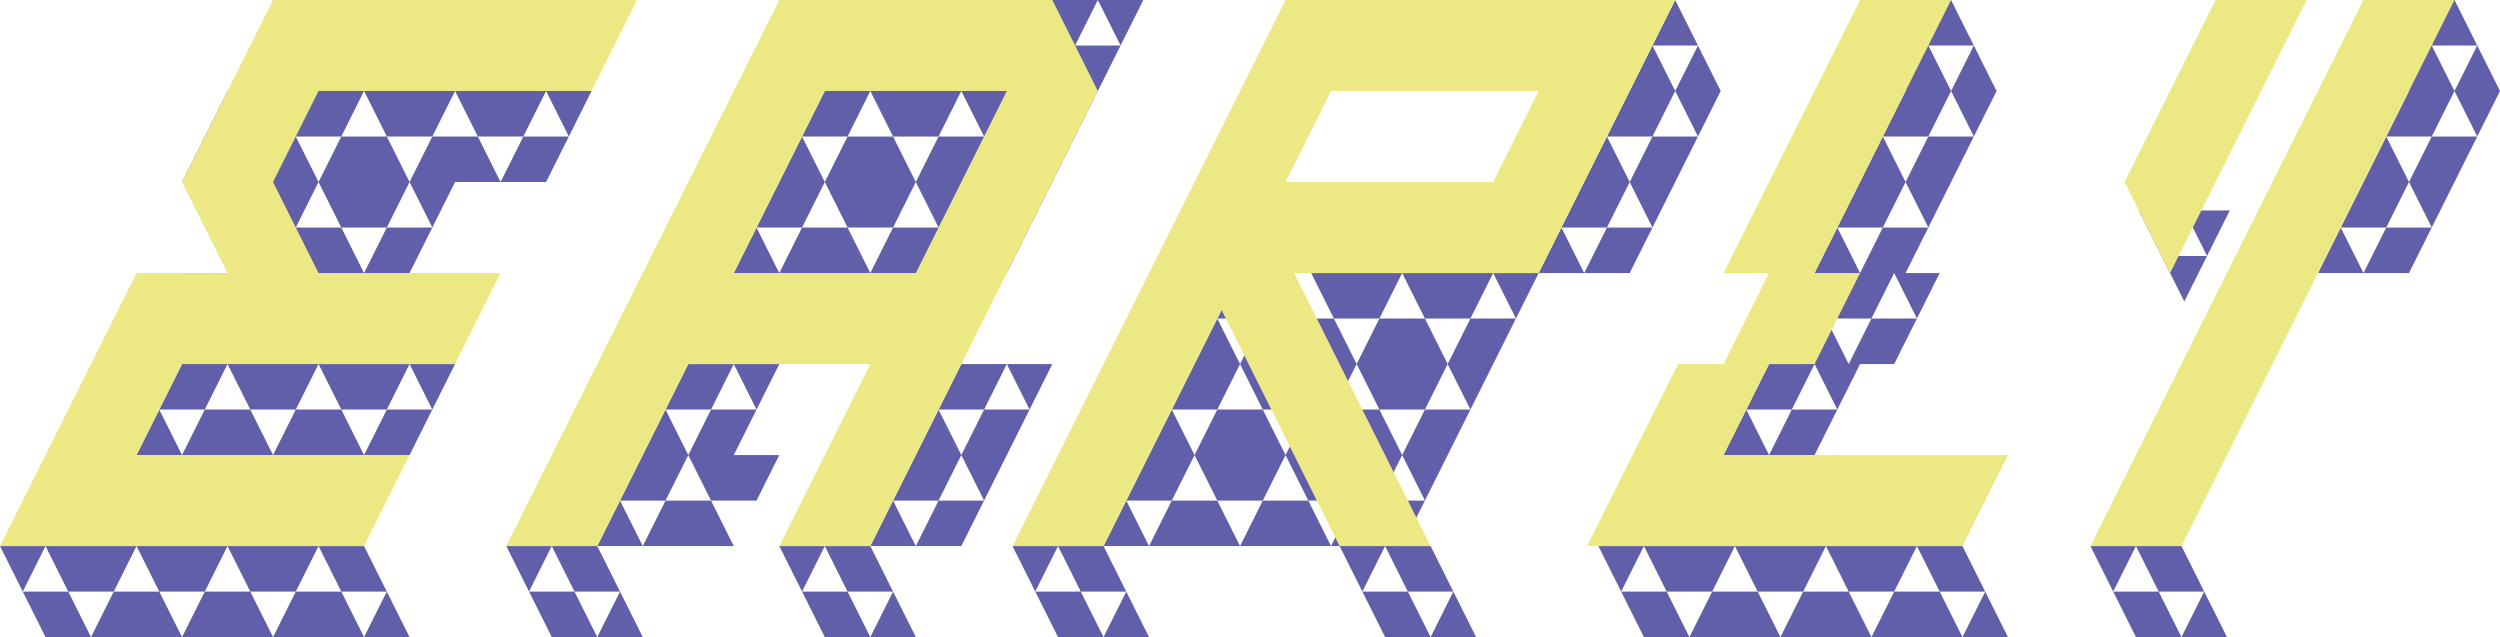 <svg width="879" height="224" viewBox="0 0 879 224" fill="none" xmlns="http://www.w3.org/2000/svg">
<path d="M546 32L530 -3.03595e-06L562 -2.38419e-07L546 32Z" fill="#ECE984"/>
<path fill-rule="evenodd" clip-rule="evenodd" d="M670 0L678 16H662L670 32L662 48L654 64L646 80L638 96H650L642 112L634 128H622L614 144L606 160H622H638L646 144L654 128H666L674 112L682 96H670L678 80L686 64L694 48L702 32L694 16L686 0H670ZM686 32L678 16H694L686 32ZM678 48H662L670 64L662 80H646L654 96L662 80H678L670 64L678 48ZM678 48L686 32L694 48H678ZM658 112H642L650 128L658 112ZM658 112H674L666 96L658 112ZM630 144H614L622 160L630 144ZM630 144H646L638 128L630 144ZM578 224L570 208H586L594 224H578ZM602 208L594 224H610H626H642H658H674H690H706L698 208L690 192H674H658H642H626H610H594H578H562L570 208L578 192L586 208H602ZM618 208L626 224L634 208H650L658 224L666 208H682L690 224L698 208H682L674 192L666 208H650L642 192L634 208H618ZM618 208L610 192L602 208H618Z" fill="#625FAA"/>
<path fill-rule="evenodd" clip-rule="evenodd" d="M638 32L654 0L686 3.03595e-06L670 32L654 64L638 96H654L638 128H622L606 160H638H670H674H702H706L690 192H686H658H654H622H590H558L574 160L590 128H606L622 96H606L622 64L638 32Z" fill="#ECE984"/>
<path fill-rule="evenodd" clip-rule="evenodd" d="M855 16L847 0H863L871 16H855ZM863 32L871 16L879 32L871 48L863 32ZM855 48L863 32L855 16H839L847 32L839 48L831 64L823 80L815 96H831H847L855 80L863 64L871 48H855ZM847 64L855 48H839L847 64ZM839 80H855L847 64L839 80ZM839 80H823L831 96L839 80ZM743 208L751 224H767H783L775 208L767 192H751H735L743 208ZM759 208L767 224L775 208H759ZM759 208H743L751 192L759 208ZM752 74L760 90L768 106L776 90L784 74H768H752ZM768 74L776 90H760L768 74Z" fill="#625FAA"/>
<path fill-rule="evenodd" clip-rule="evenodd" d="M779 0L763 32L747 64L763 96L779 64L795 32L811 3.03595e-06L779 0ZM815 32L831 3.03595e-06H863L847 32L831 64L815 96L799 128L787 152L783 160L771 184L767 192H735L739 184L751 160L755 152L767 128L783 96L799 64L815 32Z" fill="#ECE984"/>
<path fill-rule="evenodd" clip-rule="evenodd" d="M96 32L104 48H88L96 32ZM128 32H112H96H80L72 48L64 64H80H96L88 80L80 96H65L57 112L49 128H64L56 144L48 160H64H80H96H112H128H144L152 144L160 128H144H128H113L121 112L129 96H144L152 80L160 64H176H192L200 48L208 32H192H176H160H144H128ZM136 48L128 32L120 48H104L112 64L104 80H88L96 96L104 80H120L128 96L136 80H152L144 64L152 48L168 48L176 64L184 48L200 48L192 32L184 48L168 48L160 32L152 48L136 48ZM136 48L144 64L136 80H120L112 64L120 48L136 48ZM105 112H121L113 96L105 112ZM89 112L97 128L105 112H89ZM73 112L81 96L89 112H73ZM73 112H57L65 128L73 112ZM136 144L144 128L152 144H136ZM120 144L128 160L136 144H120ZM104 144L96 160L88 144H104ZM72 144H56L64 160L72 144ZM72 144H88L80 128L72 144ZM104 144L112 128L120 144H104ZM80 64L88 48H72L80 64ZM16 224L8 208H24L32 224H16ZM40 208L32 224H48H64H80H96H112H128H144L136 208L128 192H112H96H80H64H48H32H16H0L8 208L16 192L24 208H40ZM56 208L64 224L72 208H88L96 224L104 208H120L128 224L136 208H120L112 192L104 208H88L80 192L72 208H56ZM56 208L48 192L40 208H56Z" fill="#625FAA"/>
<path fill-rule="evenodd" clip-rule="evenodd" d="M96 3.03595e-06L128 0L144 3.03595e-06H160H176H192H208H224L208 32H192H176H160L144 32L128 32H112L96 64L112 96H128H144H160H176L160 128H144H128H112H96H64L48 160H80H96H112H128H144L128 192H112H96H80H64H32H0L16 160L32 128L48 96H80L64 64L80 32L96 3.03595e-06Z" fill="#ECE984"/>
<path fill-rule="evenodd" clip-rule="evenodd" d="M306 0L298 16L290 32L282 48L274 64L266 80L258 96H274H290H306H322H338H354L362 80L370 64L378 48L386 32L394 16L402 0H386H370H354H338H322H306ZM330 16L322 0L314 16H298L306 32L298 48H282L290 64L282 80H266L274 96L282 80H298L306 96L314 80H330L338 96L346 80H362L354 64L362 48H378L370 32L378 16L394 16L386 0L378 16L362 16L354 0L346 16L330 16ZM338 32L330 16L314 16L306 32L314 48H298L290 64L298 80H314L322 64L330 80H346L354 64L346 48H362L370 32L362 16L346 16L338 32ZM330 48H314L322 64L330 48ZM330 48L338 32L346 48H330ZM186 208L194 224H210H226L218 208L210 192H226H242H258L250 176H266L274 160H258L266 144L274 128H258H242L234 144L226 160L218 176L210 192H194H178L186 208ZM202 208L210 224L218 208H202ZM202 208H186L194 192L202 208ZM234 176H250L242 160L250 144H266L258 128L250 144H234L242 160L234 176ZM234 176L226 192L218 176H234ZM282 208L290 224H306H322L314 208L306 192H322H338L346 176L354 160L362 144L370 128H354H338L330 144L322 160L314 176L306 192H290H274L282 208ZM298 208L306 224L314 208H298ZM298 208H282L290 192L298 208ZM330 176H346L338 160L346 144H362L354 128L346 144H330L338 160L330 176ZM330 176L322 192L314 176H330Z" fill="#625FAA"/>
<path fill-rule="evenodd" clip-rule="evenodd" d="M338 3.03595e-06L306 0L274 3.03595e-06L258 32L242 64L226 96L210 128L194 160L178 192H210L226 160L242 128H274H306L290 160L274 192H306L322 160L338 128L354 96L370 64L386 32L370 3.03595e-06H338ZM338 64L322 96H290H258L274 64L290 32L322 32L354 32L338 64Z" fill="#ECE984"/>
<path fill-rule="evenodd" clip-rule="evenodd" d="M589 0L597 16H581L589 0ZM589 32L597 16L605 32L597 48L589 32ZM581 48L589 32L581 16L573 32L565 48L557 64L549 80L541 96H525H509H493H477H461L469 112H460H453H444L452 96H436L428 112L420 128L412 144L404 160L396 176L388 192H372H356L364 208L372 224H388H404L396 208L388 192H404H420H436H452H468H471L479 208L487 224H503H519L511 208L503 192H493L501 176L509 160L517 144L525 128L533 112L541 96H557H573L581 80L589 64L597 48H581ZM573 64L581 48H565L573 64ZM565 80H581L573 64L565 80ZM565 80H549L557 96L565 80ZM517 112H533L525 96L517 112ZM509 128L517 112H501L493 96L485 112H469L477 128L469 144H476H485L493 160L485 176L480.5 167L476 176H460L452 160L460 144H453H444L436 128L444 112H428L436 128L428 144H412L420 160L412 176H396L404 192L412 176H428L436 192L444 176H460L468 192L476 176H485H492H501L493 160L501 144H517L509 128ZM509 128L501 144H485L477 128L485 112H501L509 128ZM444 176H428L420 160L428 144H444L452 160L444 176ZM495 208L487 192L479 208H495ZM495 208H511L503 224L495 208ZM380 208L372 192L364 208H380ZM380 208H396L388 224L380 208ZM456.5 119L452 128H461L456.5 119Z" fill="#625FAA"/>
<path fill-rule="evenodd" clip-rule="evenodd" d="M436 32L452 0L484 3.03595e-06H516H533H548H557H565H589L573 32L557 64L541 96H509H477H460H455L471 128L487 160L503 192H471L455 160L439 128L429.5 109L420 128L404 160L388 192H356L372 160L388 128L404 96L420 64L436 32ZM468 32L452 64H461H476H493H525L541 32H532H517H500L468 32Z" fill="#ECE984"/>
</svg>
